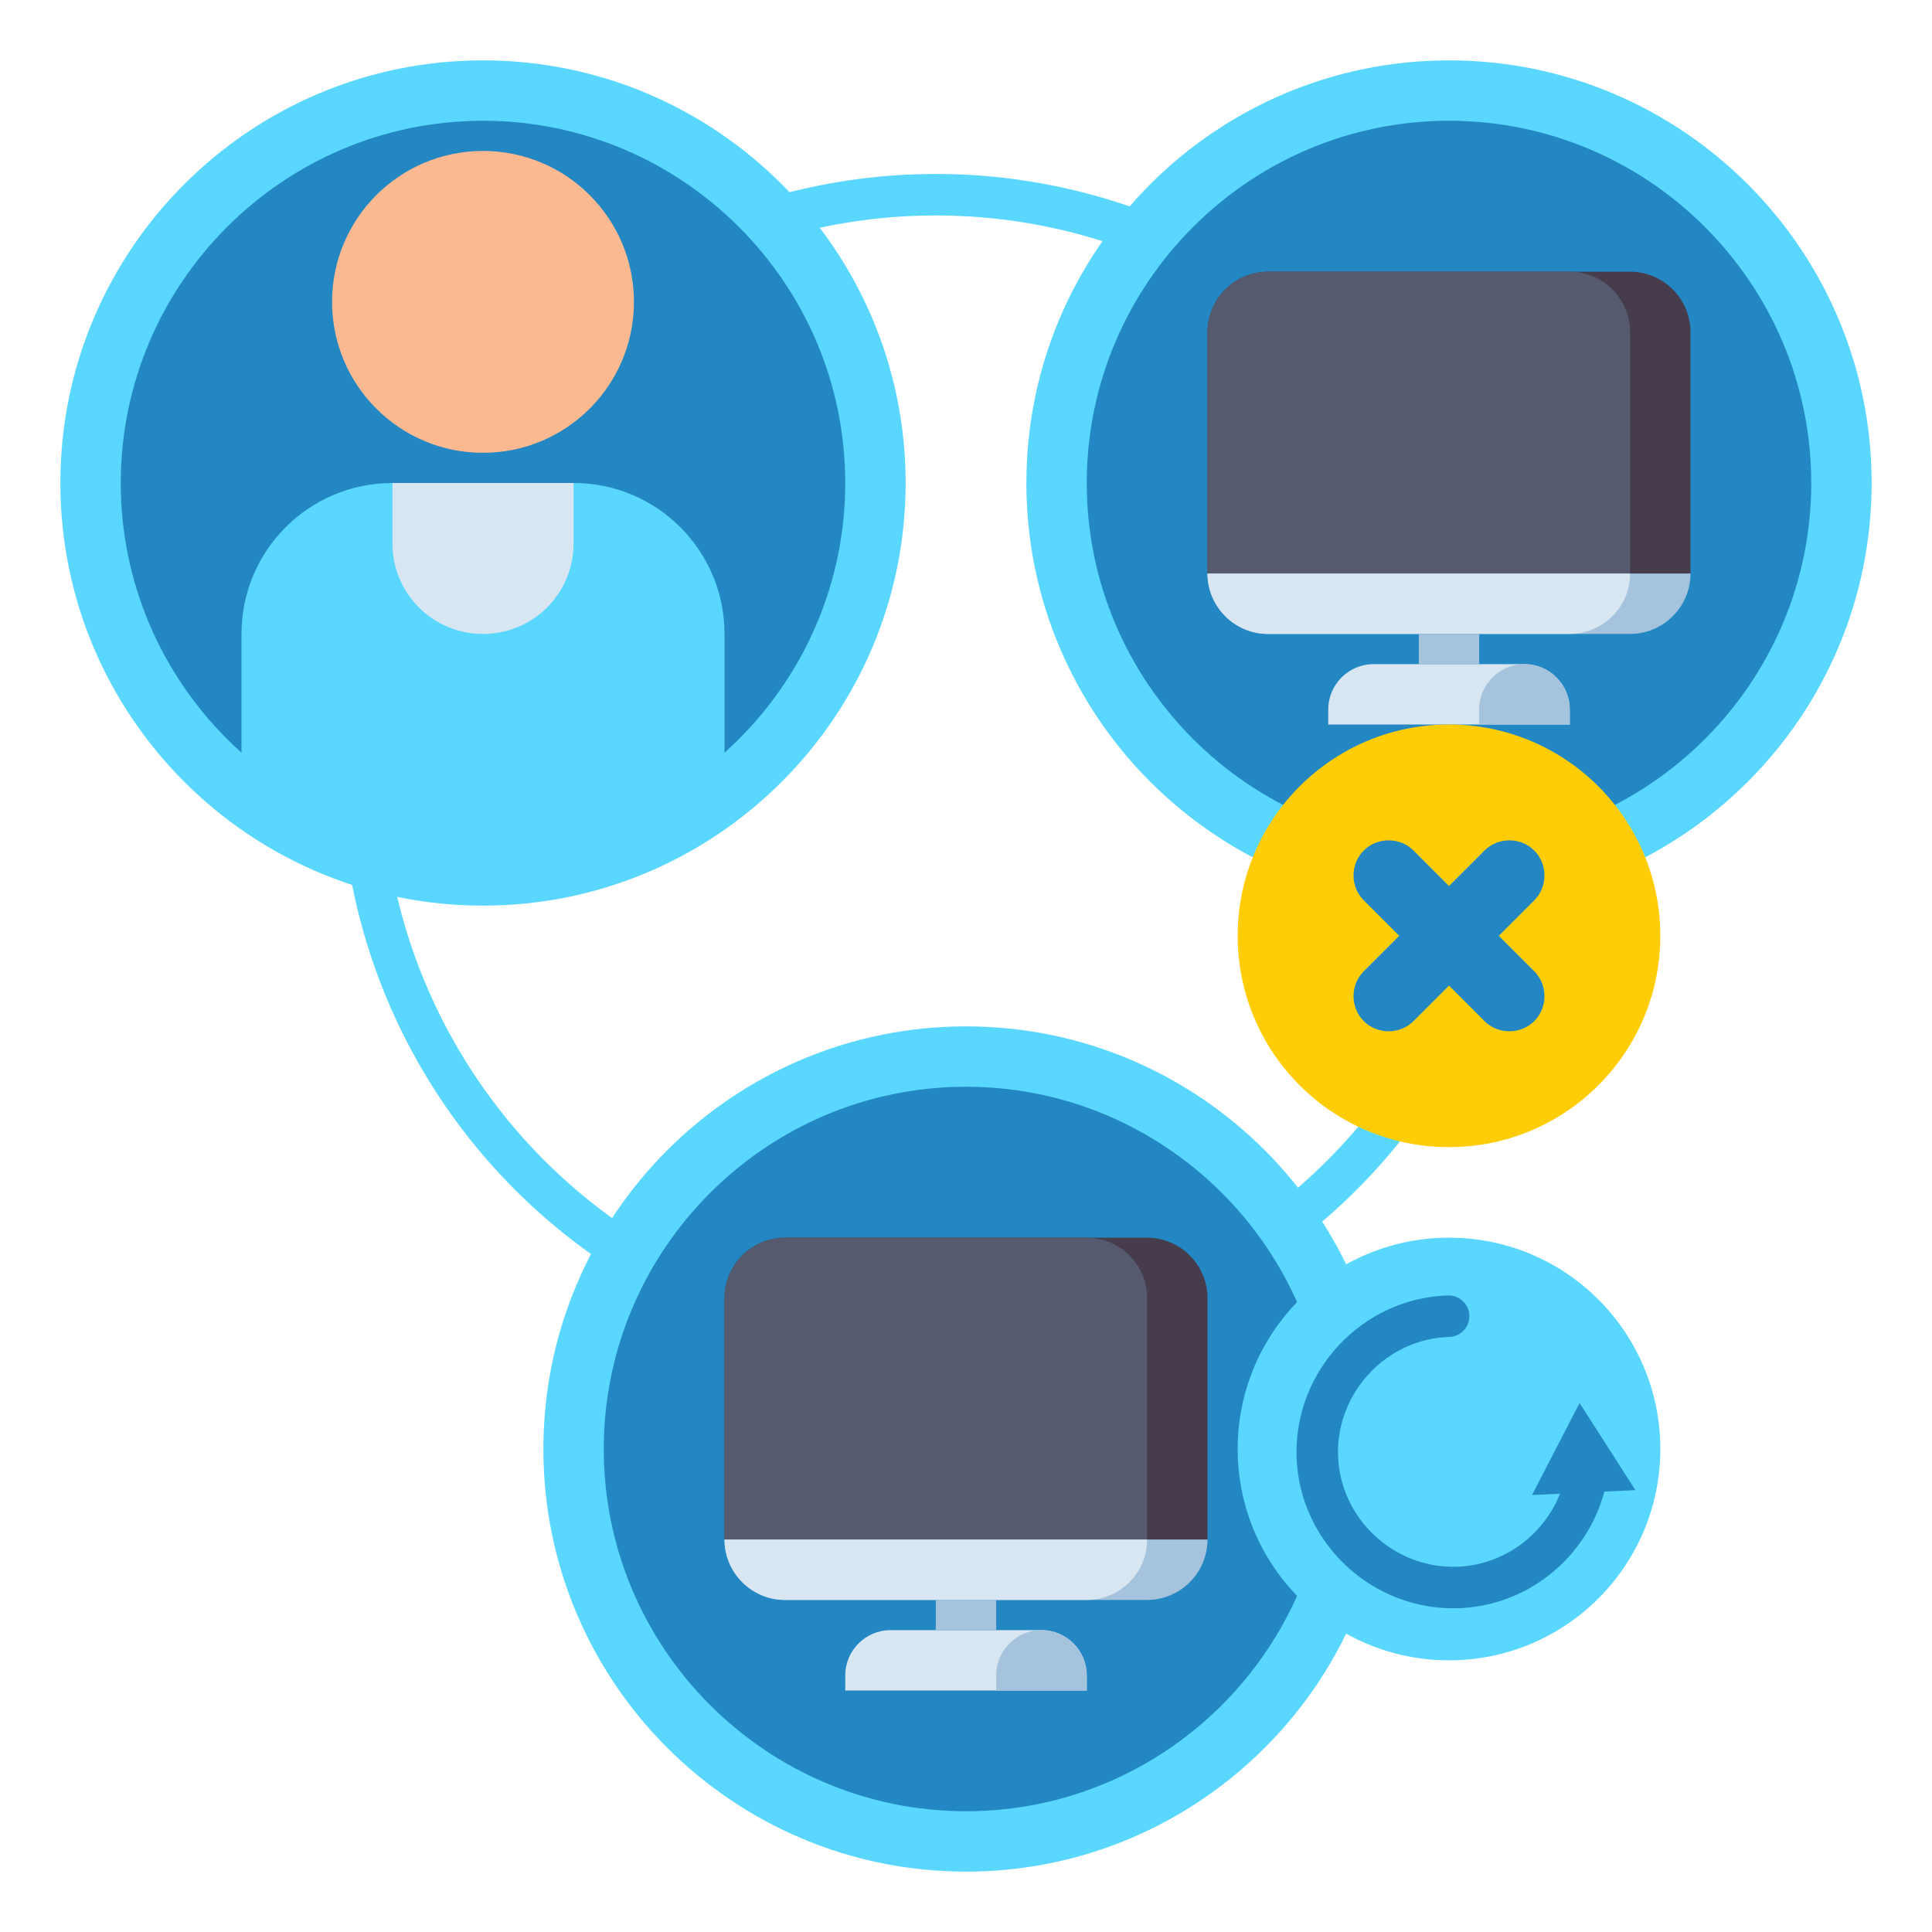 <?xml version="1.0" encoding="utf-8"?>
<!-- Generator: Adobe Illustrator 24.3.0, SVG Export Plug-In . SVG Version: 6.00 Build 0)  -->
<svg version="1.1" id="Layer_1" xmlns="http://www.w3.org/2000/svg" xmlns:xlink="http://www.w3.org/1999/xlink" x="0px" y="0px"
	 viewBox="0 0 512 512" style="enable-background:new 0 0 512 512;" xml:space="preserve">
<style type="text/css">
	.st0{fill:none;stroke:#5AD7FF;stroke-width:11;stroke-linecap:round;stroke-miterlimit:10;}
	.st1{fill:#2387C3;}
	.st2{fill:#5AD7FF;}
	.st3{fill:#D7E6F0;}
	.st4{fill:#FAB991;}
	.st5{fill:#463C4B;}
	.st6{fill:#555A6E;}
	.st7{fill:#A5C3DC;}
	.st8{fill:#FFCD05;}
	.st9{fill:none;stroke:#2387C3;stroke-width:11;stroke-linecap:round;stroke-miterlimit:10;}
</style>
<circle class="st0" cx="248" cy="203.8" r="152.2"/>
<g>
	<g>
		<g>
			<circle class="st1" cx="128" cy="128" r="104"/>
			<path class="st2" d="M128,240c-61.8,0-112-50.2-112-112S66.2,16,128,16s112,50.2,112,112S189.8,240,128,240z M128,32
				c-52.9,0-96,43.1-96,96s43.1,96,96,96s96-43.1,96-96S180.9,32,128,32z"/>
		</g>
		<g>
			<path class="st2" d="M152,128h-48c-22.1,0-40,17.9-40,40v42c17.6,13.8,39.9,22,64,22s46.4-8.2,64-22v-42
				C192,145.9,174.1,128,152,128z"/>
		</g>
		<g>
			<path class="st3" d="M128,168c-13.3,0-24-10.7-24-24v-16h48v16C152,157.3,141.3,168,128,168z"/>
		</g>
		<g>
			<circle class="st4" cx="128" cy="80" r="40"/>
		</g>
	</g>
	<g>
		<circle class="st1" cx="384" cy="128" r="104"/>
		<path class="st2" d="M384,240c-61.8,0-112-50.2-112-112S322.2,16,384,16s112,50.2,112,112S445.8,240,384,240z M384,32
			c-52.9,0-96,43.1-96,96s43.1,96,96,96s96-43.1,96-96S436.9,32,384,32z"/>
	</g>
	<g>
		<g>
			<path class="st5" d="M448,152H320V88c0-8.8,7.2-16,16-16h96c8.8,0,16,7.2,16,16V152z"/>
		</g>
		<g>
			<path class="st6" d="M432,152H320V88c0-8.8,7.2-16,16-16h80c8.8,0,16,7.2,16,16V152z"/>
		</g>
		<g>
			<path class="st7" d="M432,168h-96c-8.8,0-16-7.2-16-16h128C448,160.8,440.8,168,432,168z"/>
		</g>
		<g>
			<path class="st3" d="M416,168h-80c-8.8,0-16-7.2-16-16h112C432,160.8,424.8,168,416,168z"/>
		</g>
		<g>
			<path class="st3" d="M404,176h-40c-6.6,0-12,5.4-12,12v4h64v-4C416,181.4,410.6,176,404,176z"/>
		</g>
		<g>
			<path class="st7" d="M404,176c-6.6,0-12,5.4-12,12v4h24v-4C416,181.4,410.6,176,404,176z"/>
		</g>
		<g>
			<path class="st7" d="M376,168h16v8h-16V168z"/>
		</g>
	</g>
	<g>
		<circle class="st8" cx="384" cy="248" r="56"/>
	</g>
	<g>
		<path class="st1" d="M397.2,248l9.4-9.4c3.6-3.6,3.6-9.6,0-13.2s-9.6-3.6-13.2,0l-9.4,9.4l-9.4-9.4c-3.6-3.6-9.6-3.6-13.2,0
			c-3.6,3.6-3.6,9.6,0,13.2l9.4,9.4l-9.4,9.4c-3.6,3.6-3.6,9.6,0,13.2c3.6,3.6,9.6,3.6,13.2,0l9.4-9.4l9.4,9.4
			c3.6,3.6,9.6,3.6,13.2,0c3.6-3.6,3.6-9.6,0-13.2L397.2,248z"/>
	</g>
	<g>
		<circle class="st1" cx="256" cy="384" r="104"/>
		<path class="st2" d="M256,496c-61.8,0-112-50.2-112-112s50.2-112,112-112s112,50.2,112,112S317.8,496,256,496z M256,288
			c-52.9,0-96,43.1-96,96s43.1,96,96,96s96-43.1,96-96S308.9,288,256,288z"/>
	</g>
	<g>
		<g>
			<path class="st5" d="M320,408H192v-64c0-8.8,7.2-16,16-16h96c8.8,0,16,7.2,16,16V408z"/>
		</g>
		<g>
			<path class="st6" d="M304,408H192v-64c0-8.8,7.2-16,16-16h80c8.8,0,16,7.2,16,16V408z"/>
		</g>
		<g>
			<path class="st7" d="M304,424h-96c-8.8,0-16-7.2-16-16h128C320,416.8,312.8,424,304,424z"/>
		</g>
		<g>
			<path class="st3" d="M288,424h-80c-8.8,0-16-7.2-16-16h112C304,416.8,296.8,424,288,424z"/>
		</g>
		<g>
			<path class="st3" d="M276,432h-40c-6.6,0-12,5.4-12,12v4h64v-4C288,437.4,282.6,432,276,432z"/>
		</g>
		<g>
			<path class="st7" d="M276,432c-6.6,0-12,5.4-12,12v4h24v-4C288,437.4,282.6,432,276,432z"/>
		</g>
		<g>
			<path class="st7" d="M248,424h16v8h-16V424z"/>
		</g>
	</g>
	<g>
		<circle class="st2" cx="384" cy="384" r="56"/>
	</g>
</g>
<g>
	<g>
		<path class="st9" d="M420.4,391.5c-3.1,16.1-17.2,28.7-34.2,29.2c-19.7,0.6-36.5-15.1-37.1-34.8s15.1-36.5,34.8-37.1"/>
		<g>
			<polygon class="st1" points="406,396.2 418.6,371.8 433.4,394.9 			"/>
		</g>
	</g>
</g>
</svg>
